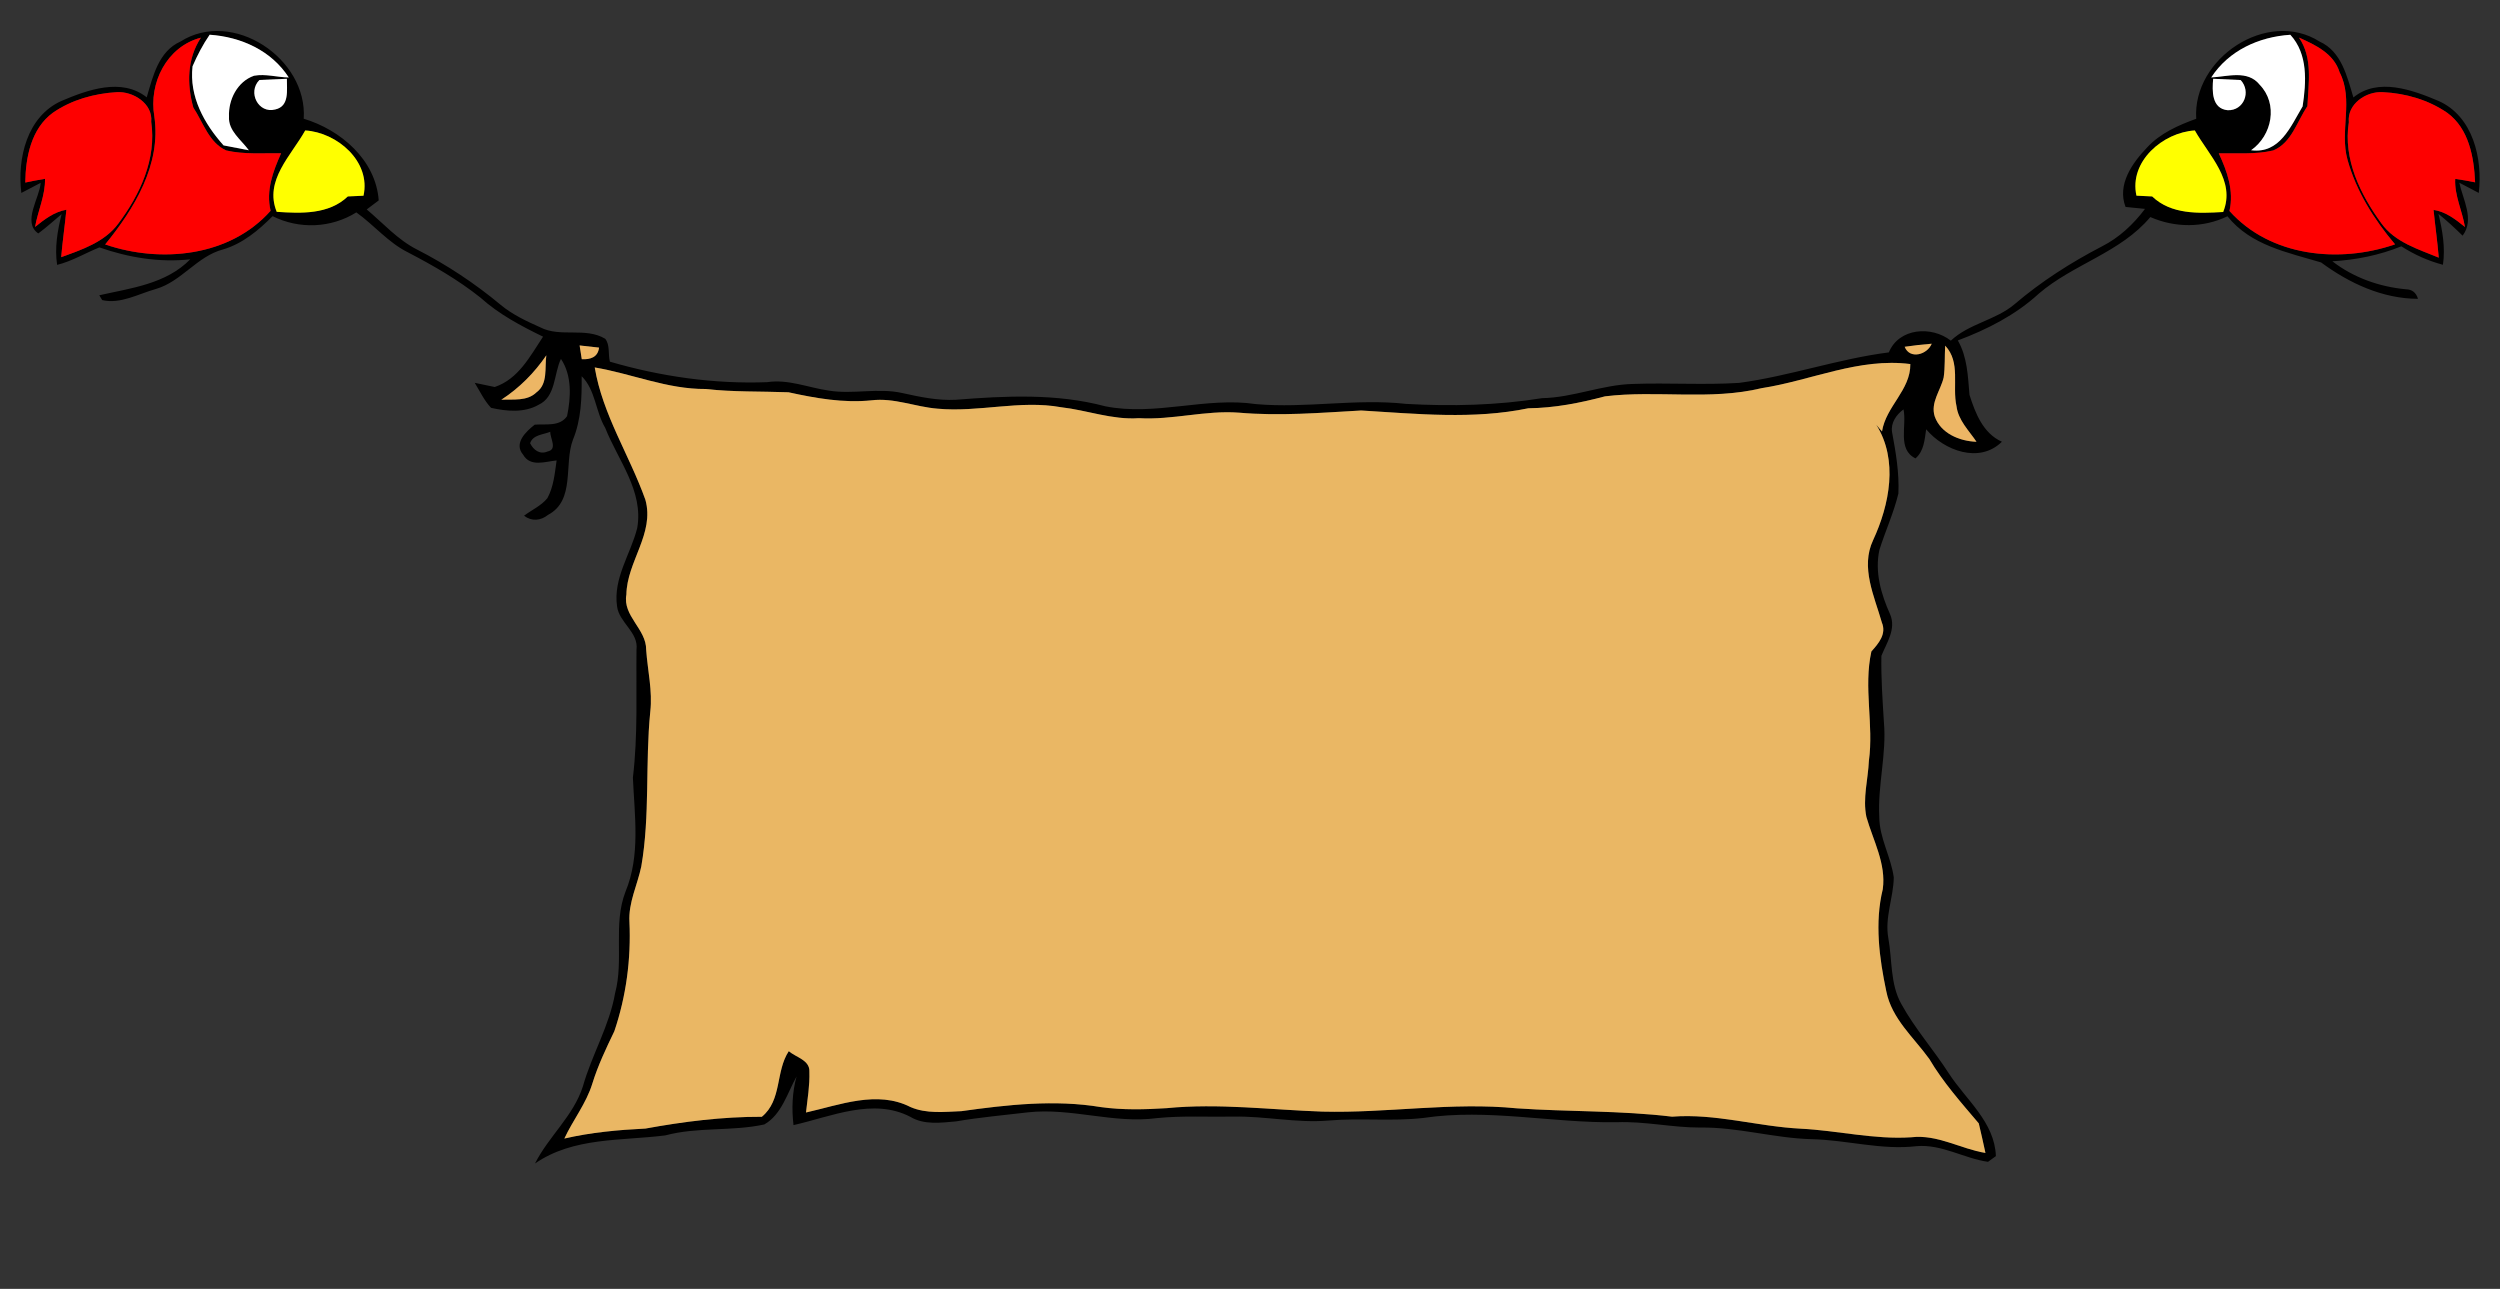 <?xml version="1.0" encoding="UTF-8" ?>
<!DOCTYPE svg PUBLIC "-//W3C//DTD SVG 1.1//EN" "http://www.w3.org/Graphics/SVG/1.1/DTD/svg11.dtd">
<svg width="450pt" height="232pt" viewBox="0 0 450 232" version="1.1" xmlns="http://www.w3.org/2000/svg">
<rect x="0" y="0" width="450" height="232" fill="#333333" stroke="none"/>
<g id="#000000ff">
<path fill="#000000" opacity="1.00" d=" M 32.48 7.48 C 41.87 1.52 55.39 10.52 54.67 21.37 C 61.32 23.37 67.64 28.77 68.17 36.07 C 67.63 36.48 66.55 37.29 66.01 37.70 C 68.97 40.18 71.58 43.16 75.07 44.92 C 80.44 47.67 85.50 51.02 90.14 54.89 C 92.25 56.64 94.76 57.81 97.25 58.92 C 100.87 60.80 105.37 58.83 108.94 60.98 C 109.83 62.09 109.43 63.78 109.78 65.10 C 118.95 67.78 128.53 69.15 138.09 68.79 C 141.89 68.21 145.49 69.78 149.19 70.31 C 153.58 71.02 158.07 69.76 162.43 70.75 C 165.59 71.45 168.79 72.13 172.05 71.96 C 181.00 71.25 190.18 70.79 198.94 73.13 C 207.95 74.94 217.04 71.39 226.08 72.74 C 235.10 73.53 244.10 71.70 253.10 72.70 C 261.27 73.16 269.47 72.97 277.56 71.67 C 283.14 71.57 288.37 69.24 293.95 69.11 C 300.31 68.88 306.68 69.32 313.04 68.92 C 322.14 67.70 330.89 64.59 339.99 63.43 C 341.81 59.01 347.69 58.61 351.15 61.32 C 354.43 58.23 359.21 57.65 362.62 54.76 C 367.41 50.67 372.75 47.26 378.33 44.36 C 381.44 42.79 384.02 40.37 386.10 37.60 C 385.23 37.51 383.47 37.34 382.60 37.25 C 381.04 33.20 383.83 29.31 386.51 26.51 C 388.88 23.96 392.11 22.54 395.32 21.38 C 394.61 10.52 408.14 1.50 417.54 7.49 C 421.48 9.26 422.48 13.80 423.61 17.54 C 428.05 13.90 434.24 16.19 438.92 18.16 C 445.15 20.92 446.90 28.54 446.18 34.73 C 445.31 34.27 443.55 33.35 442.68 32.89 C 443.31 35.91 445.47 39.52 443.27 42.42 C 441.87 41.05 440.44 39.72 438.92 38.50 C 439.65 41.50 440.18 44.57 439.73 47.66 C 437.07 46.96 434.55 45.82 432.24 44.34 C 428.28 45.94 424.07 46.79 419.82 47.03 C 423.63 49.98 428.28 51.62 433.06 52.07 C 434.17 52.09 434.90 52.66 435.24 53.79 C 428.83 53.77 422.85 50.97 417.80 47.24 C 411.76 45.43 405.14 44.18 400.94 38.93 C 396.56 41.05 391.49 41.01 387.06 39.07 C 381.71 45.47 373.20 47.52 366.98 52.86 C 362.80 56.70 357.69 59.30 352.41 61.28 C 354.13 64.27 354.22 67.73 354.51 71.08 C 355.56 74.37 356.95 78.00 360.34 79.51 C 356.31 83.51 349.93 81.11 346.71 77.27 C 346.43 79.13 346.33 81.18 344.79 82.51 C 341.46 80.88 343.26 76.62 342.63 73.69 C 341.35 74.63 340.30 76.11 340.57 77.78 C 341.25 81.42 341.88 85.12 341.71 88.84 C 340.87 92.32 339.36 95.59 338.29 98.99 C 337.43 102.97 338.60 106.98 340.23 110.60 C 341.34 113.24 339.60 115.70 338.65 118.05 C 338.58 122.06 338.86 126.08 339.11 130.08 C 339.60 135.75 337.97 141.34 338.27 147.01 C 338.27 150.83 340.38 154.21 340.88 157.94 C 340.82 161.60 339.22 165.17 339.90 168.86 C 340.62 172.81 340.21 177.10 342.24 180.72 C 344.67 185.15 348.06 188.95 350.78 193.20 C 353.89 197.99 359.03 201.94 359.26 208.10 C 358.90 208.36 358.19 208.88 357.84 209.13 C 353.48 208.50 349.51 205.92 344.99 206.31 C 338.62 207.06 332.39 205.18 326.04 205.05 C 319.30 204.87 312.75 202.85 305.99 202.96 C 300.98 202.97 296.03 201.80 291.01 202.00 C 279.40 202.17 267.80 199.50 256.22 201.23 C 250.53 201.88 244.80 201.20 239.10 201.70 C 233.38 202.18 227.70 200.87 221.97 200.99 C 217.40 201.07 212.81 200.80 208.25 201.26 C 200.48 202.31 192.83 199.36 185.04 200.22 C 180.72 200.74 176.38 201.11 172.09 201.85 C 169.36 202.09 166.35 202.52 163.88 201.04 C 157.17 197.54 149.61 200.99 142.83 202.52 C 142.49 199.58 142.59 196.63 143.38 193.77 C 141.71 196.76 140.71 200.60 137.58 202.40 C 131.71 203.68 125.58 202.81 119.76 204.37 C 111.82 205.38 103.21 204.65 96.30 209.43 C 98.76 204.54 103.23 200.86 104.92 195.55 C 106.53 189.83 109.70 184.66 110.72 178.76 C 112.32 172.77 110.32 166.37 112.59 160.50 C 115.30 153.97 114.22 146.82 113.92 139.98 C 114.84 132.33 114.48 124.62 114.57 116.94 C 114.97 113.79 111.44 112.09 111.07 109.14 C 110.34 104.08 113.52 99.74 114.70 95.05 C 115.87 88.38 111.25 82.87 108.94 77.02 C 107.18 74.07 107.20 70.18 104.70 67.72 C 104.73 71.60 104.63 75.51 103.13 79.15 C 101.46 83.56 103.60 90.06 98.64 92.68 C 97.34 93.74 95.68 93.88 94.33 92.83 C 95.71 91.78 97.41 91.05 98.53 89.67 C 99.67 87.59 99.86 85.18 100.19 82.88 C 98.11 83.08 95.47 84.12 94.16 81.84 C 92.42 79.79 94.66 77.69 96.25 76.44 C 98.23 76.28 100.75 76.83 102.07 74.91 C 102.77 71.52 102.98 67.60 100.97 64.60 C 99.66 67.32 100.08 71.42 96.93 72.87 C 94.37 74.34 91.16 74.04 88.39 73.41 C 87.15 72.10 86.39 70.43 85.45 68.91 C 86.35 69.10 88.15 69.47 89.05 69.66 C 93.33 68.22 95.42 64.11 97.75 60.60 C 93.76 58.66 89.80 56.56 86.48 53.57 C 82.45 50.36 77.99 47.80 73.44 45.43 C 69.87 43.66 67.34 40.51 64.14 38.23 C 59.60 41.07 53.85 41.30 49.07 38.91 C 46.52 41.47 43.67 43.86 40.14 44.90 C 35.46 46.13 32.68 50.68 28.05 52.02 C 24.93 52.89 21.70 54.78 18.40 54.02 L 17.87 53.15 C 23.60 51.85 29.88 51.13 34.24 46.68 C 28.66 47.28 23.15 46.37 17.89 44.53 C 15.35 45.56 12.97 47.01 10.28 47.68 C 9.82 44.60 10.34 41.53 11.09 38.55 C 9.69 39.71 8.36 40.94 6.89 42.02 C 3.94 40.01 7.18 35.52 7.32 32.91 C 6.45 33.36 4.71 34.27 3.84 34.73 C 3.08 28.55 4.85 20.94 11.06 18.17 C 15.76 16.17 21.90 13.94 26.41 17.52 C 27.52 13.77 28.53 9.24 32.48 7.48 M 34.66 11.93 C 34.03 17.36 36.75 22.26 40.24 26.17 C 41.38 26.39 43.65 26.83 44.79 27.05 C 43.45 25.19 41.06 23.56 41.22 20.99 C 41.09 17.94 42.73 14.67 45.73 13.63 C 47.80 13.25 49.91 13.92 51.98 13.94 C 48.82 9.07 43.38 6.64 37.74 6.25 C 36.51 8.03 35.52 9.95 34.66 11.93 M 398.02 13.94 C 400.90 13.80 404.58 12.53 406.74 15.25 C 410.09 18.70 409.01 24.36 405.20 27.04 C 410.37 27.73 412.32 22.75 414.47 19.15 C 415.13 14.79 415.47 9.76 412.26 6.26 C 406.61 6.63 401.18 9.08 398.02 13.94 M 27.78 20.95 C 29.05 29.63 24.18 37.55 18.93 44.00 C 28.94 47.43 41.38 46.22 48.71 37.94 C 47.84 34.33 49.14 30.84 50.60 27.59 C 47.31 27.54 43.95 27.83 40.71 27.08 C 37.59 25.66 36.57 22.03 34.80 19.36 C 33.62 15.11 33.67 10.60 36.16 6.78 C 30.01 8.38 26.74 14.95 27.78 20.95 M 413.82 6.77 C 416.33 10.45 415.52 14.97 415.33 19.12 C 413.46 21.85 412.49 25.72 409.18 27.08 C 405.98 27.84 402.64 27.53 399.38 27.60 C 400.89 30.85 402.14 34.35 401.30 37.97 C 408.66 46.22 421.10 47.45 431.11 43.98 C 427.33 39.51 424.12 34.42 422.55 28.75 C 421.10 23.56 423.70 17.97 421.13 13.01 C 420.09 9.64 416.77 8.08 413.82 6.77 M 49.55 19.70 C 52.16 19.12 51.60 16.16 51.64 14.18 C 49.99 14.24 48.34 14.31 46.69 14.40 C 44.52 16.60 46.50 20.51 49.55 19.70 M 398.37 14.18 C 398.18 16.34 398.07 19.55 400.98 19.84 C 403.91 19.94 405.25 16.48 403.32 14.41 C 401.66 14.32 400.01 14.24 398.37 14.18 M 422.79 22.00 C 421.74 28.66 424.86 35.00 428.67 40.23 C 431.09 43.61 435.31 44.86 438.98 46.38 C 438.74 43.50 438.33 40.65 438.04 37.78 C 440.25 38.11 442.00 39.49 443.69 40.86 C 443.22 37.96 441.78 35.17 441.94 32.20 C 443.13 32.37 444.32 32.57 445.52 32.82 C 445.32 28.30 444.41 23.16 440.51 20.31 C 437.13 17.98 432.99 16.78 428.92 16.59 C 425.92 16.39 422.45 18.72 422.79 22.00 M 9.51 20.30 C 5.61 23.15 4.61 28.32 4.55 32.86 C 5.73 32.60 6.91 32.38 8.10 32.19 C 8.17 35.16 6.82 37.95 6.31 40.85 C 8.00 39.49 9.76 38.13 11.95 37.75 C 11.67 40.61 11.26 43.44 11.01 46.29 C 14.71 44.95 18.83 43.58 21.27 40.28 C 25.20 35.04 28.20 28.63 27.22 21.92 C 27.55 18.64 23.94 16.40 21.01 16.59 C 16.97 16.83 12.86 17.97 9.51 20.30 M 54.94 23.48 C 52.43 27.99 47.51 32.49 49.81 38.13 C 54.20 38.43 59.19 38.63 62.61 35.36 C 63.32 35.33 64.73 35.26 65.43 35.23 C 66.80 29.06 60.68 23.83 54.94 23.48 M 384.56 35.22 C 385.27 35.26 386.68 35.33 387.39 35.36 C 390.83 38.65 395.77 38.42 400.17 38.16 C 402.47 32.52 397.61 27.99 395.07 23.48 C 389.33 23.83 383.20 29.06 384.56 35.22 M 104.33 62.18 C 104.42 62.80 104.62 64.04 104.72 64.66 C 106.28 64.73 107.62 64.31 107.83 62.57 C 106.66 62.43 105.49 62.30 104.33 62.18 M 342.84 62.42 C 343.76 64.75 346.90 63.85 347.71 61.87 C 346.07 62.00 344.45 62.18 342.84 62.42 M 350.13 62.22 C 350.02 64.13 350.13 66.05 349.86 67.94 C 349.32 70.28 347.45 72.45 348.25 74.96 C 349.33 78.02 352.73 79.42 355.77 79.52 C 354.41 77.50 352.48 75.65 352.17 73.11 C 351.36 69.49 352.97 65.21 350.13 62.22 M 90.24 71.95 C 92.38 71.84 94.90 72.27 96.59 70.60 C 98.67 69.07 98.02 66.17 98.34 63.96 C 96.18 67.12 93.46 69.86 90.24 71.95 M 317.09 69.87 C 307.84 72.11 298.25 70.20 288.91 71.34 C 284.39 72.54 279.80 73.44 275.10 73.49 C 265.19 75.54 255.03 74.49 245.02 73.89 C 237.69 74.30 230.34 74.92 223.01 74.28 C 216.96 73.82 211.05 75.63 205.00 75.27 C 200.21 75.61 195.68 73.83 190.98 73.30 C 183.59 71.96 176.15 74.26 168.74 73.56 C 164.75 73.24 160.91 71.56 156.86 72.06 C 151.83 72.58 146.82 71.68 141.93 70.61 C 136.95 70.42 131.96 70.58 127.00 70.02 C 120.12 70.07 113.74 67.27 107.05 66.14 C 108.47 74.65 113.31 81.94 116.17 89.96 C 117.87 96.03 112.83 101.11 112.75 107.02 C 112.04 110.90 116.35 113.20 116.31 116.97 C 116.57 120.68 117.48 124.38 117.05 128.11 C 116.12 137.38 117.03 146.76 115.43 155.97 C 114.74 159.30 113.09 162.47 113.30 165.96 C 113.60 172.61 112.72 179.31 110.58 185.62 C 109.10 188.70 107.63 191.78 106.62 195.05 C 105.52 198.62 103.15 201.58 101.58 204.94 C 106.38 203.83 111.28 203.38 116.19 203.14 C 123.09 201.88 130.09 201.00 137.13 201.02 C 140.79 198.02 139.56 192.89 141.98 189.21 C 143.27 190.33 145.81 190.81 145.69 192.93 C 145.77 195.38 145.35 197.82 145.08 200.25 C 151.15 198.89 157.89 196.21 163.87 199.26 C 166.75 200.52 169.99 200.13 173.04 200.01 C 181.34 198.85 189.83 197.89 198.17 199.28 C 202.08 199.82 206.06 199.72 209.99 199.47 C 219.34 198.55 228.70 199.77 238.04 200.09 C 249.71 200.39 261.36 198.34 273.03 199.50 C 282.34 200.14 291.69 199.88 300.97 201.00 C 308.79 200.39 316.35 202.77 324.11 203.16 C 330.77 203.49 337.34 205.15 344.03 204.71 C 348.72 204.15 352.88 206.79 357.38 207.53 C 357.00 205.75 356.60 203.98 356.18 202.21 C 353.03 198.49 349.76 194.83 347.28 190.62 C 344.45 186.70 340.51 183.38 339.53 178.42 C 338.27 172.43 337.42 166.08 338.90 160.05 C 339.53 155.49 337.17 151.31 335.95 147.05 C 335.26 143.70 336.25 140.31 336.40 136.95 C 337.30 130.40 335.40 123.77 336.85 117.26 C 338.14 115.82 339.61 114.13 338.73 112.04 C 337.38 107.31 334.86 102.12 337.15 97.25 C 340.12 90.83 341.72 82.80 337.73 76.46 L 338.76 77.67 C 339.47 73.13 343.91 70.23 343.86 65.53 C 334.63 64.34 326.03 68.49 317.09 69.87 M 95.42 79.78 C 96.01 81.00 97.18 81.87 98.55 81.27 C 100.41 80.90 99.01 78.90 99.05 77.72 C 97.79 78.25 95.93 78.23 95.42 79.78 Z" />
</g>
<g id="#ffffffff">
<path fill="#ffffff" opacity="1.00" d=" M 34.66 11.93 C 35.52 9.95 36.51 8.03 37.74 6.25 C 43.38 6.64 48.82 9.07 51.98 13.94 C 49.91 13.92 47.80 13.25 45.73 13.63 C 42.73 14.67 41.09 17.94 41.22 20.99 C 41.06 23.56 43.45 25.19 44.79 27.05 C 43.65 26.83 41.38 26.39 40.24 26.17 C 36.75 22.26 34.03 17.36 34.66 11.93 Z" />
<path fill="#ffffff" opacity="1.00" d=" M 398.02 13.94 C 401.18 9.08 406.61 6.63 412.26 6.26 C 415.47 9.76 415.13 14.79 414.47 19.15 C 412.32 22.75 410.37 27.73 405.20 27.04 C 409.01 24.36 410.09 18.70 406.74 15.25 C 404.58 12.53 400.90 13.80 398.02 13.94 Z" />
<path fill="#ffffff" opacity="1.00" d=" M 49.55 19.70 C 46.50 20.51 44.52 16.60 46.69 14.40 C 48.34 14.31 49.99 14.24 51.64 14.18 C 51.60 16.16 52.16 19.12 49.55 19.70 Z" />
<path fill="#ffffff" opacity="1.00" d=" M 398.37 14.18 C 400.01 14.24 401.66 14.32 403.32 14.41 C 405.25 16.48 403.91 19.94 400.98 19.84 C 398.07 19.55 398.18 16.34 398.37 14.18 Z" />
</g>
<g id="#fe0000ff">
<path fill="#fe0000" opacity="1.00" d=" M 27.78 20.95 C 26.74 14.95 30.01 8.38 36.16 6.78 C 33.67 10.60 33.62 15.11 34.80 19.36 C 36.57 22.03 37.59 25.66 40.71 27.08 C 43.95 27.83 47.31 27.54 50.60 27.59 C 49.14 30.84 47.84 34.33 48.71 37.94 C 41.38 46.22 28.94 47.43 18.93 44.00 C 24.18 37.55 29.05 29.63 27.78 20.95 Z" />
<path fill="#fe0000" opacity="1.00" d=" M 413.82 6.77 C 416.77 8.08 420.09 9.64 421.13 13.01 C 423.70 17.97 421.10 23.56 422.55 28.75 C 424.12 34.42 427.33 39.51 431.11 43.98 C 421.10 47.45 408.66 46.22 401.30 37.97 C 402.14 34.35 400.89 30.85 399.38 27.60 C 402.64 27.53 405.98 27.84 409.18 27.08 C 412.49 25.72 413.46 21.85 415.33 19.12 C 415.52 14.97 416.33 10.45 413.82 6.77 Z" />
<path fill="#fe0000" opacity="1.00" d=" M 422.79 22.00 C 422.45 18.72 425.92 16.39 428.92 16.59 C 432.99 16.78 437.13 17.98 440.51 20.31 C 444.41 23.16 445.32 28.30 445.52 32.82 C 444.32 32.57 443.13 32.37 441.94 32.20 C 441.78 35.17 443.22 37.96 443.69 40.86 C 442.00 39.49 440.25 38.11 438.04 37.78 C 438.33 40.65 438.74 43.50 438.98 46.38 C 435.31 44.86 431.09 43.61 428.67 40.23 C 424.86 35.00 421.74 28.66 422.79 22.00 Z" />
<path fill="#fe0000" opacity="1.00" d=" M 9.51 20.30 C 12.86 17.97 16.97 16.83 21.01 16.59 C 23.94 16.40 27.55 18.64 27.22 21.92 C 28.20 28.63 25.20 35.04 21.27 40.28 C 18.83 43.58 14.71 44.95 11.01 46.29 C 11.26 43.44 11.67 40.61 11.95 37.75 C 9.76 38.13 8.00 39.49 6.31 40.85 C 6.82 37.95 8.17 35.16 8.10 32.19 C 6.91 32.38 5.73 32.60 4.55 32.86 C 4.61 28.32 5.61 23.15 9.51 20.30 Z" />
</g>
<g id="#ffff00ff">
<path fill="#ffff00" opacity="1.00" d=" M 54.94 23.48 C 60.68 23.83 66.80 29.06 65.43 35.23 C 64.73 35.26 63.32 35.33 62.61 35.36 C 59.19 38.63 54.20 38.43 49.81 38.13 C 47.51 32.49 52.43 27.99 54.94 23.48 Z" />
<path fill="#ffff00" opacity="1.00" d=" M 384.56 35.22 C 383.20 29.06 389.33 23.83 395.07 23.48 C 397.61 27.99 402.47 32.52 400.17 38.16 C 395.77 38.42 390.83 38.65 387.39 35.36 C 386.68 35.33 385.27 35.26 384.56 35.22 Z" />
</g>
<g id="#edb665ff">
<path fill="#edb665" opacity="1.00" d=" M 104.33 62.18 C 105.49 62.30 106.66 62.43 107.83 62.57 C 107.62 64.31 106.28 64.73 104.72 64.66 C 104.62 64.04 104.42 62.80 104.33 62.18 Z" />
<path fill="#edb665" opacity="1.00" d=" M 342.84 62.42 C 344.45 62.18 346.07 62.00 347.71 61.87 C 346.90 63.85 343.76 64.75 342.84 62.42 Z" />
<path fill="#edb665" opacity="1.00" d=" M 350.13 62.22 C 352.97 65.21 351.36 69.49 352.17 73.11 C 352.48 75.65 354.41 77.50 355.77 79.52 C 352.73 79.42 349.33 78.02 348.25 74.96 C 347.45 72.45 349.32 70.28 349.86 67.94 C 350.13 66.05 350.02 64.13 350.13 62.22 Z" />
<path fill="#edb665" opacity="1.00" d=" M 90.24 71.95 C 93.46 69.86 96.18 67.12 98.34 63.96 C 98.02 66.17 98.67 69.07 96.59 70.60 C 94.90 72.27 92.38 71.84 90.24 71.95 Z" />
</g>
<g id="#eab764ff">
<path fill="#eab764" opacity="1.00" d=" M 317.09 69.87 C 326.03 68.49 334.63 64.34 343.86 65.53 C 343.91 70.23 339.47 73.13 338.76 77.67 L 337.73 76.46 C 341.72 82.80 340.12 90.83 337.15 97.25 C 334.86 102.12 337.38 107.31 338.73 112.04 C 339.61 114.13 338.14 115.82 336.85 117.26 C 335.40 123.77 337.30 130.40 336.40 136.95 C 336.25 140.31 335.26 143.70 335.95 147.05 C 337.17 151.31 339.53 155.49 338.90 160.05 C 337.42 166.08 338.27 172.43 339.53 178.42 C 340.51 183.38 344.45 186.70 347.28 190.62 C 349.76 194.83 353.03 198.49 356.18 202.21 C 356.60 203.98 357.00 205.75 357.38 207.53 C 352.88 206.79 348.72 204.15 344.03 204.71 C 337.34 205.15 330.77 203.49 324.11 203.16 C 316.35 202.77 308.79 200.39 300.97 201.00 C 291.69 199.88 282.34 200.14 273.03 199.50 C 261.36 198.34 249.71 200.39 238.04 200.09 C 228.70 199.77 219.34 198.55 209.99 199.47 C 206.06 199.72 202.08 199.82 198.17 199.28 C 189.83 197.89 181.34 198.85 173.04 200.01 C 169.99 200.13 166.75 200.52 163.87 199.26 C 157.89 196.21 151.15 198.89 145.08 200.25 C 145.35 197.82 145.77 195.38 145.69 192.93 C 145.81 190.81 143.27 190.33 141.98 189.21 C 139.56 192.89 140.79 198.02 137.13 201.02 C 130.09 201.00 123.09 201.88 116.19 203.14 C 111.28 203.38 106.38 203.83 101.58 204.94 C 103.15 201.58 105.52 198.62 106.62 195.05 C 107.63 191.78 109.10 188.70 110.58 185.62 C 112.72 179.31 113.60 172.61 113.30 165.96 C 113.09 162.47 114.74 159.30 115.43 155.97 C 117.03 146.76 116.12 137.38 117.05 128.11 C 117.48 124.38 116.57 120.68 116.31 116.97 C 116.35 113.20 112.04 110.90 112.75 107.02 C 112.83 101.11 117.87 96.03 116.17 89.96 C 113.31 81.94 108.47 74.65 107.05 66.14 C 113.74 67.27 120.12 70.07 127.00 70.02 C 131.96 70.58 136.95 70.42 141.93 70.61 C 146.82 71.68 151.83 72.58 156.86 72.06 C 160.91 71.56 164.75 73.24 168.74 73.56 C 176.15 74.26 183.59 71.96 190.98 73.30 C 195.68 73.83 200.21 75.61 205.00 75.27 C 211.05 75.63 216.96 73.82 223.01 74.28 C 230.34 74.92 237.69 74.30 245.02 73.89 C 255.03 74.49 265.19 75.54 275.10 73.49 C 279.80 73.44 284.39 72.54 288.91 71.34 C 298.25 70.20 307.84 72.11 317.09 69.87 Z" />
</g>
</svg>
